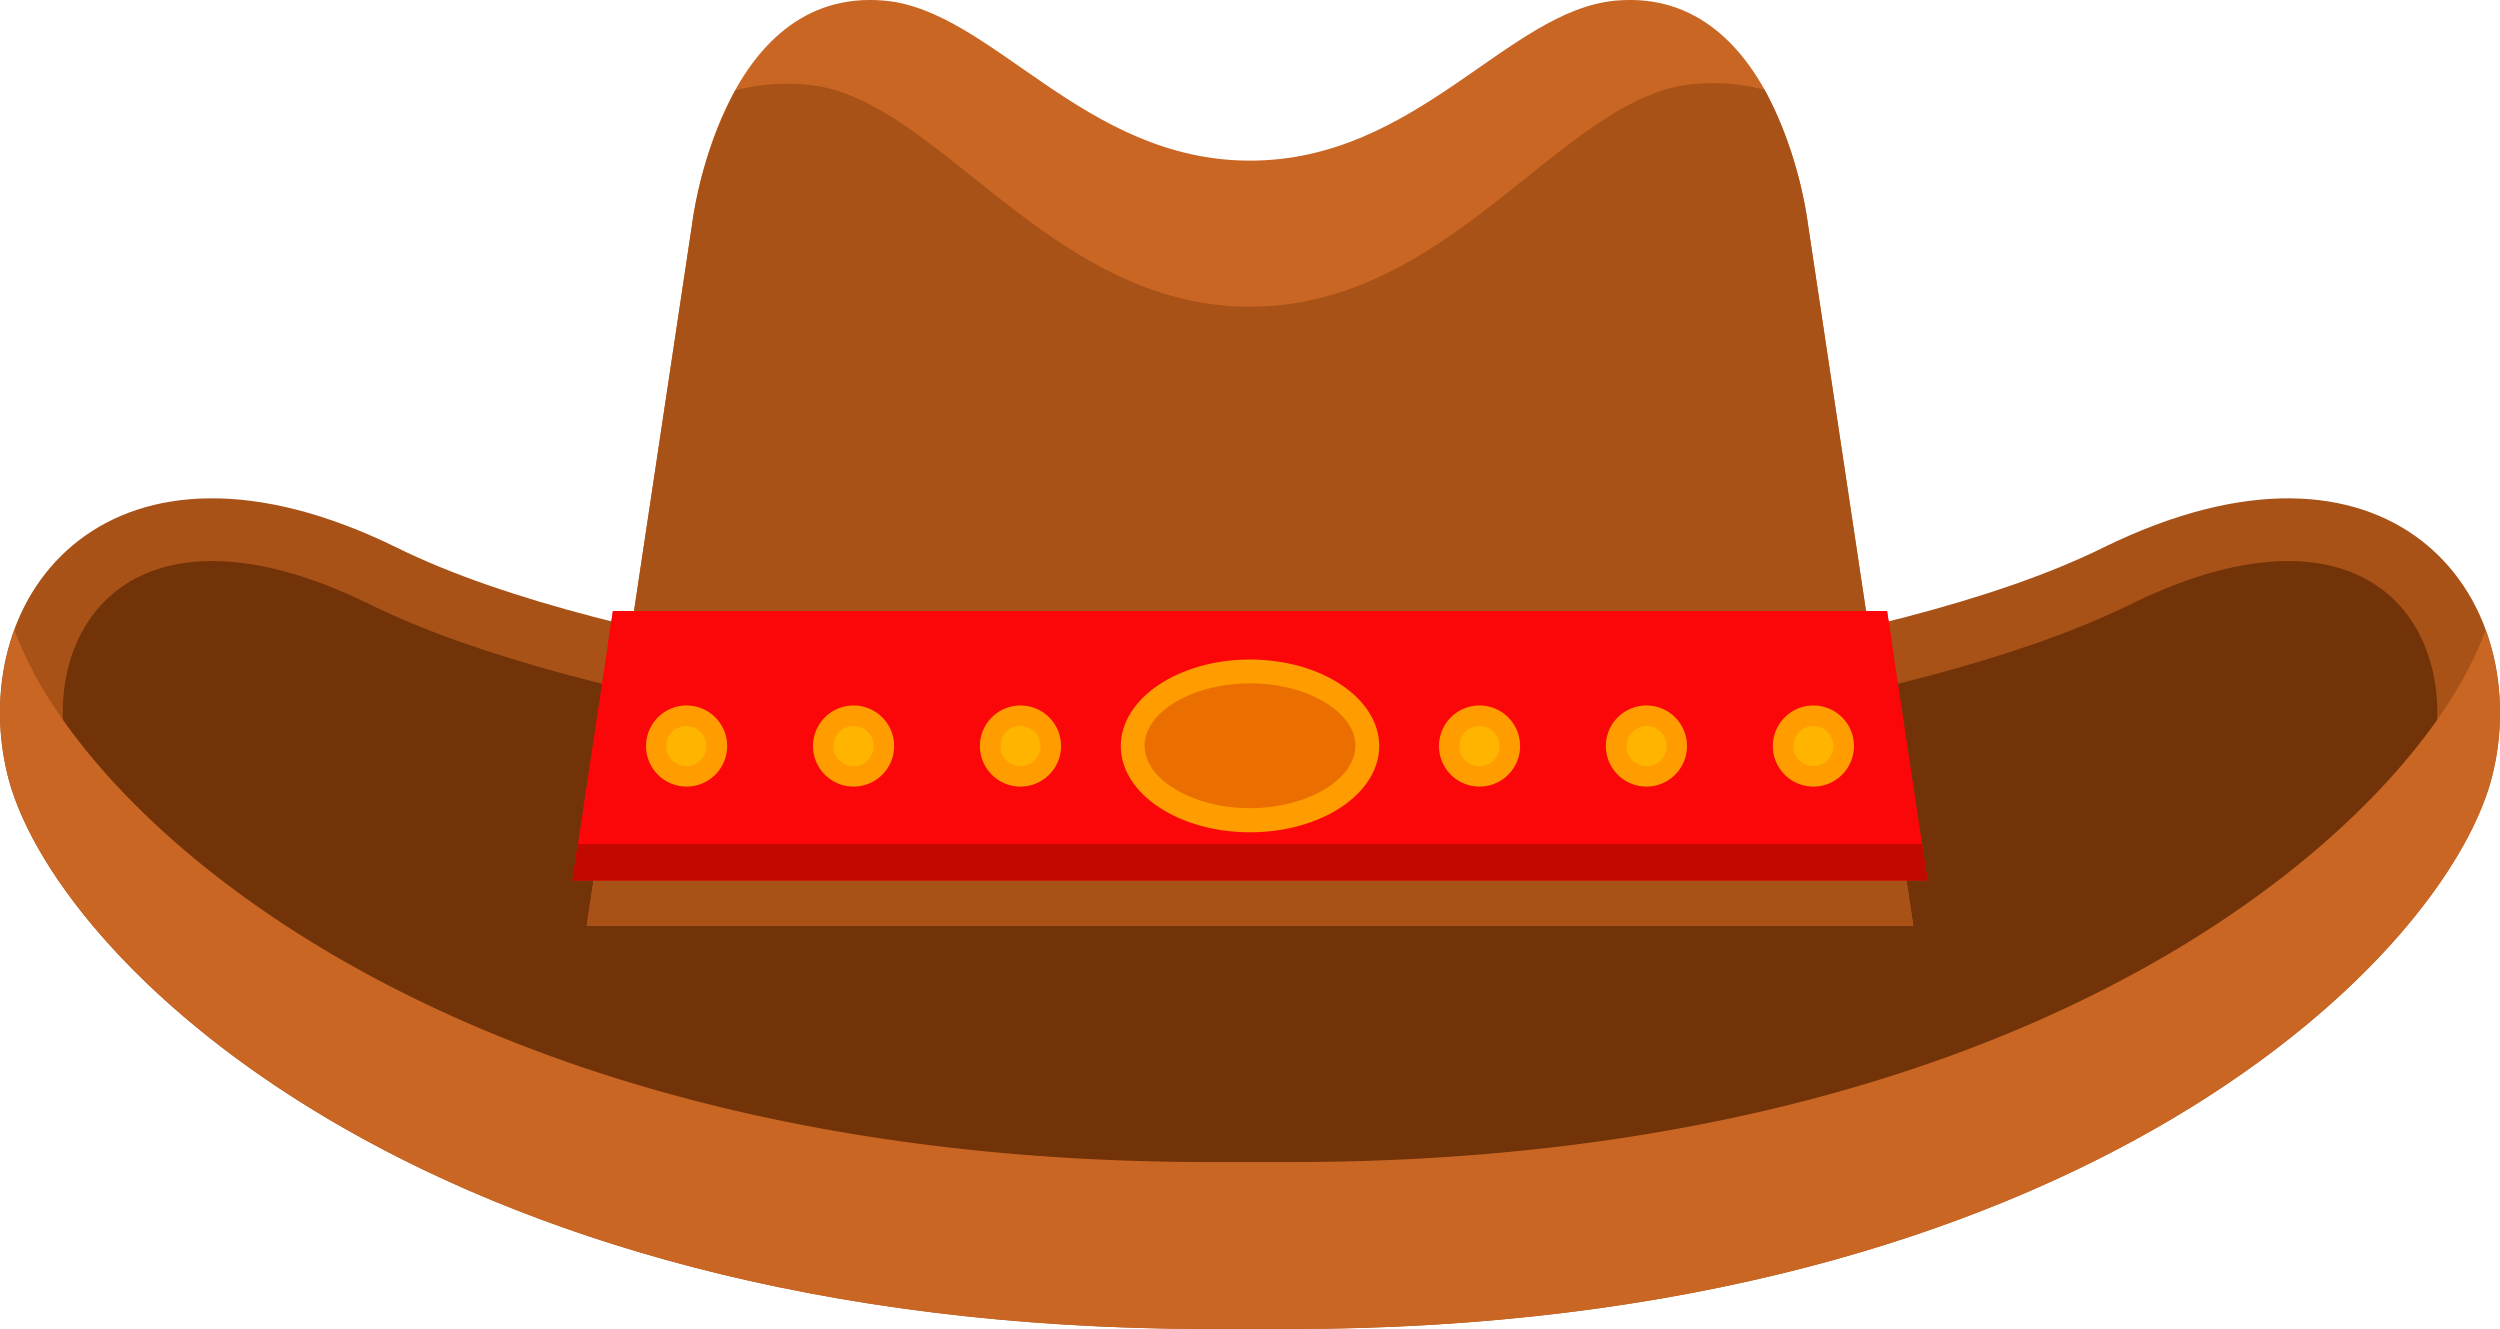 <svg xmlns="http://www.w3.org/2000/svg" viewBox="0 0 315 167.45"><defs><style>.cls-1{fill:#a85218;}.cls-2{fill:#723308;}.cls-3{fill:#c96624;}.cls-4{fill:#fb0709;}.cls-5{fill:#c10900;}.cls-6{fill:#ff9c00;}.cls-7{fill:#ea6f00;}.cls-8{fill:#ffb400;}</style></defs><g id="Capa_2" data-name="Capa 2"><g id="Capa_1-2" data-name="Capa 1"><path class="cls-1" d="M265,69C237.65,82.53,182.29,88.2,157.5,90.14,132.71,88.2,77.35,82.53,50,69,14,51.33-4.37,74.7.88,97.36s51.71,70.09,151.62,70.09h10c99.9,0,146.35-47.44,151.61-70.09S301,51.33,265,69Z"/><path class="cls-2" d="M152.5,159.56c-98.49,0-140-46.9-143.93-64C7,88.69,8.24,81.78,12,77.08c3.32-4.17,8.41-6.39,14.71-6.39,5.84,0,12.5,1.83,19.8,5.42C74.32,89.82,127.6,95.72,156.89,98l.61,0,.62,0c29.28-2.28,82.56-8.18,110.4-21.89,7.3-3.59,14-5.42,19.8-5.42,6.3,0,11.39,2.22,14.71,6.39,3.72,4.7,5,11.61,3.4,18.49-4,17.09-45.44,64-143.92,64Z"/><path class="cls-3" d="M162.51,167.45c99.9,0,146.35-47.44,151.61-70.09a31.65,31.65,0,0,0-.93-18c-8.4,23.58-55,67.06-150.68,67.06h-10c-95.67,0-142.29-43.48-150.69-67.06a31.65,31.65,0,0,0-.93,18C6.14,120,52.59,167.45,152.5,167.45Z"/><path class="cls-3" d="M227.81,28.31S224.32-1.78,203.56.08C190,1.3,178.53,20.24,157.5,20.24S125.05,1.3,111.44.08C90.68-1.78,87.19,28.31,87.19,28.31L73.93,116.65H241.07Z"/><path class="cls-1" d="M157.5,116.65h83.57L227.81,28.31a52,52,0,0,0-5.47-17,26.37,26.37,0,0,0-8.72-.74C197,11.82,183.13,38.64,157.5,38.64s-39.54-26.82-56.11-28a26.43,26.43,0,0,0-8.73.74,52,52,0,0,0-5.47,17L73.93,116.65Z"/><polygon class="cls-4" points="72.13 110.94 242.87 110.94 237.77 76.99 77.23 76.99 72.13 110.94"/><polygon class="cls-4" points="238.43 81.36 237.77 76.99 77.23 76.99 76.57 81.36 238.43 81.36"/><polygon class="cls-5" points="72.13 110.94 242.87 110.94 242.18 106.37 72.81 106.37 72.13 110.94"/><path class="cls-6" d="M173.78,94c0,6-7.28,10.87-16.28,10.87S141.22,100,141.22,94,148.5,83.1,157.5,83.1,173.78,88,173.78,94Z"/><path class="cls-7" d="M157.5,101.83c-7.2,0-13.28-3.6-13.28-7.87s6.08-7.86,13.28-7.86,13.28,3.6,13.28,7.86S164.7,101.83,157.5,101.83Z"/><path class="cls-6" d="M191.53,94a5.11,5.11,0,1,1-5.11-5.11A5.11,5.11,0,0,1,191.53,94Z"/><path class="cls-8" d="M188.94,94a2.53,2.53,0,1,1-2.52-2.52A2.53,2.53,0,0,1,188.94,94Z"/><path class="cls-6" d="M212.56,94a5.11,5.11,0,1,1-5.11-5.11A5.11,5.11,0,0,1,212.56,94Z"/><path class="cls-8" d="M210,94a2.53,2.53,0,1,1-2.53-2.52A2.53,2.53,0,0,1,210,94Z"/><path class="cls-6" d="M233.6,94a5.11,5.11,0,1,1-5.11-5.11A5.11,5.11,0,0,1,233.6,94Z"/><path class="cls-8" d="M231,94a2.52,2.52,0,1,1-2.52-2.52A2.53,2.53,0,0,1,231,94Z"/><path class="cls-6" d="M91.62,94a5.11,5.11,0,1,1-5.1-5.11A5.11,5.11,0,0,1,91.62,94Z"/><path class="cls-8" d="M89,94a2.53,2.53,0,1,1-2.52-2.52A2.53,2.53,0,0,1,89,94Z"/><path class="cls-6" d="M112.66,94a5.11,5.11,0,1,1-5.11-5.11A5.11,5.11,0,0,1,112.66,94Z"/><path class="cls-8" d="M110.07,94a2.53,2.53,0,1,1-2.52-2.52A2.53,2.53,0,0,1,110.07,94Z"/><path class="cls-6" d="M133.69,94a5.11,5.11,0,1,1-5.11-5.11A5.11,5.11,0,0,1,133.69,94Z"/><path class="cls-8" d="M131.11,94a2.53,2.53,0,1,1-2.53-2.52A2.54,2.54,0,0,1,131.11,94Z"/></g></g></svg>